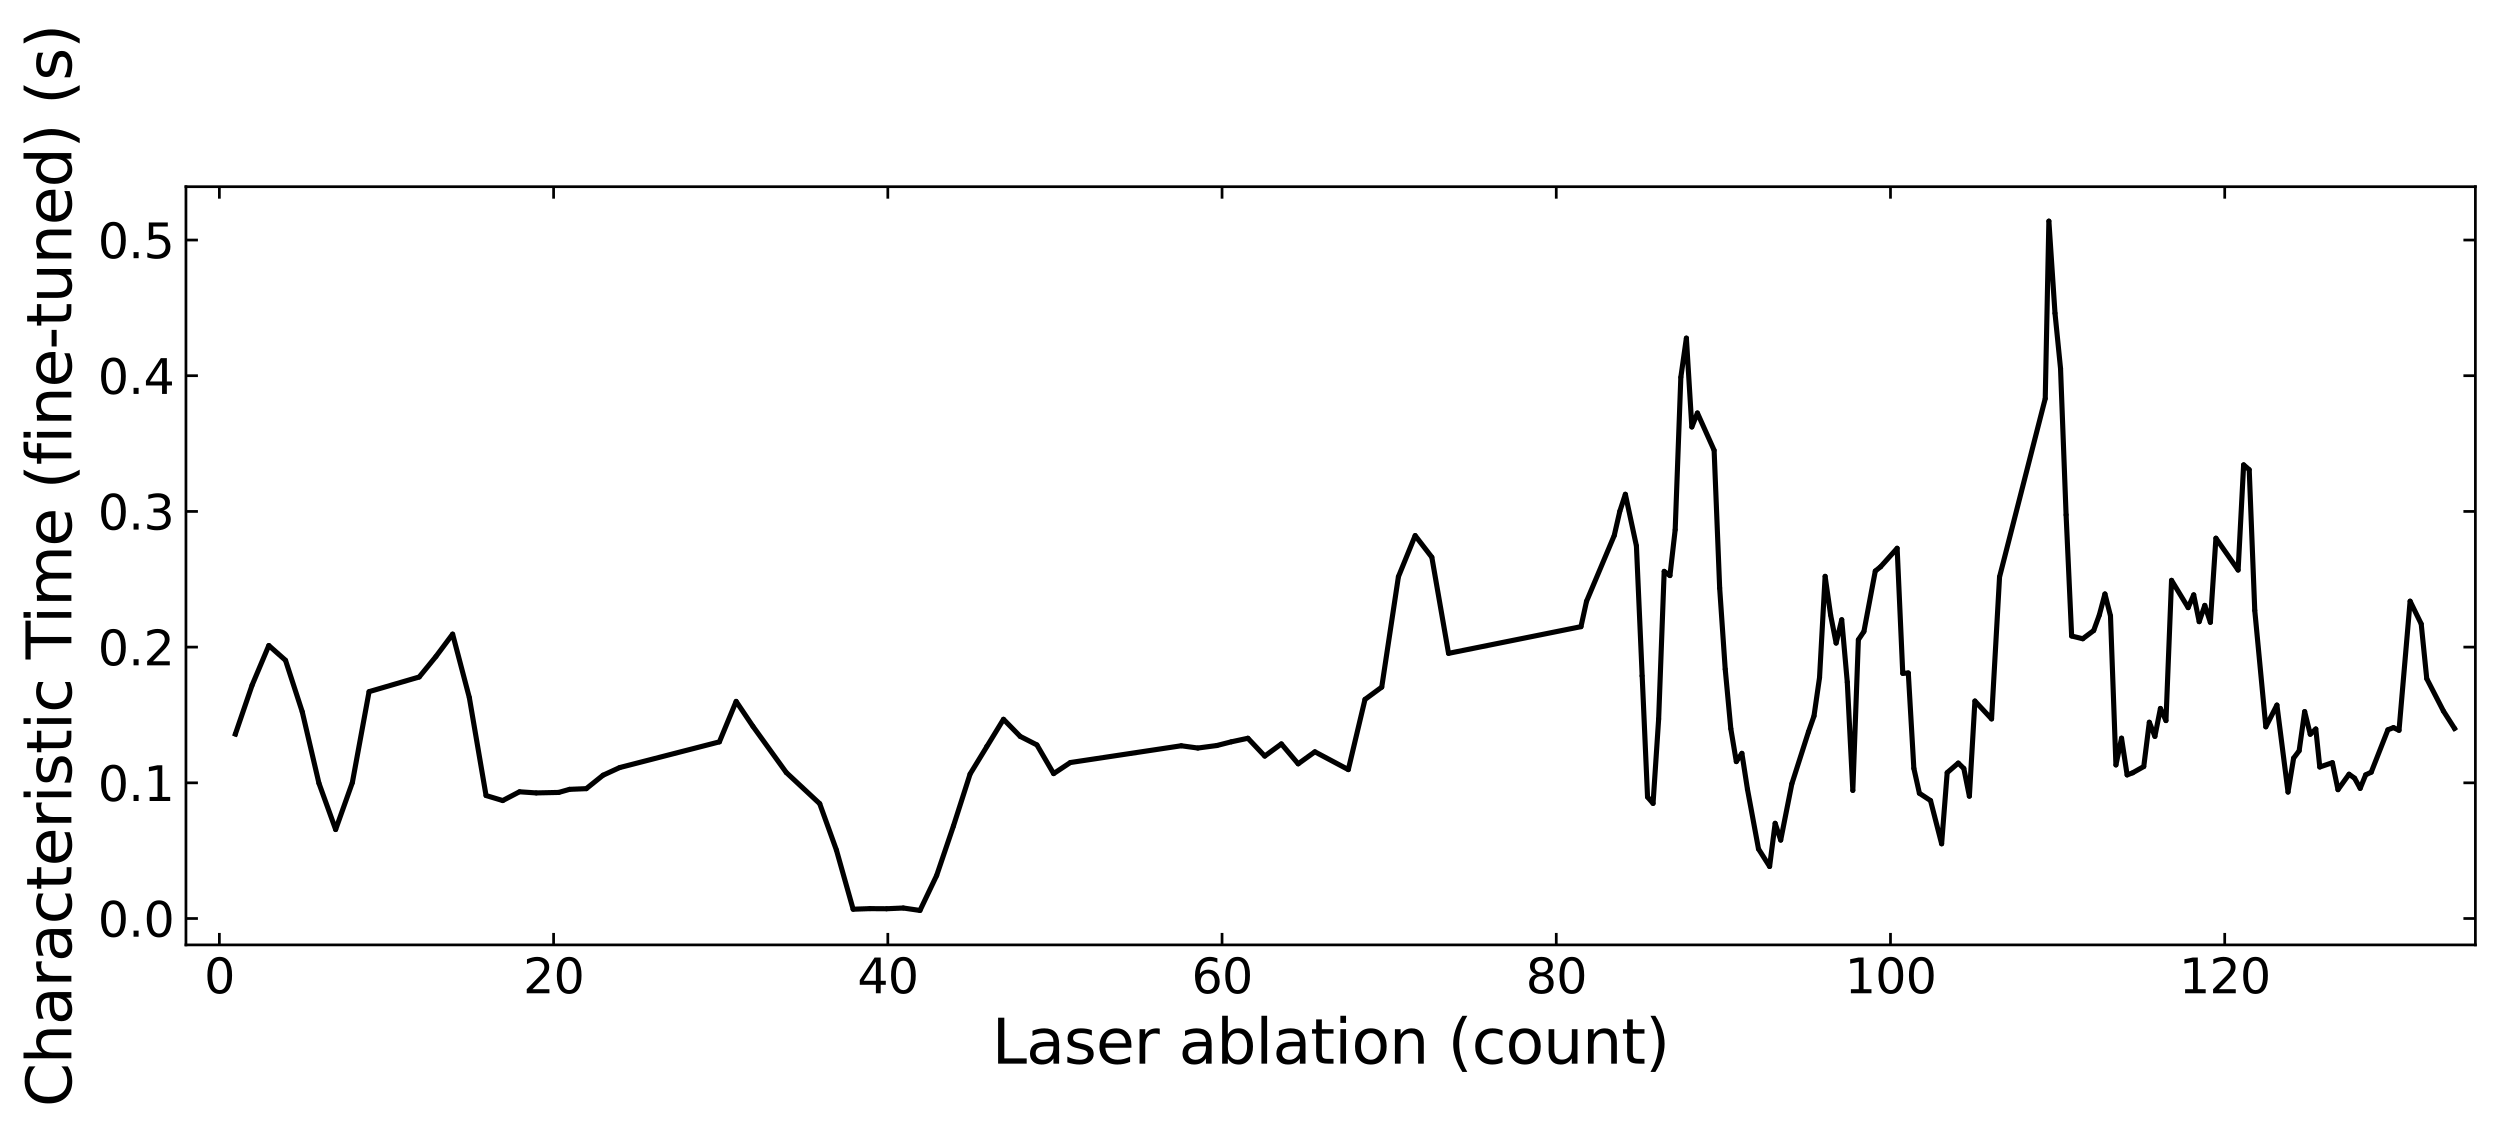 <?xml version="1.0" encoding="utf-8" standalone="no"?>
<!DOCTYPE svg PUBLIC "-//W3C//DTD SVG 1.1//EN"
  "http://www.w3.org/Graphics/SVG/1.1/DTD/svg11.dtd">
<svg xmlns:xlink="http://www.w3.org/1999/xlink" width="731.185pt" height="330.958pt" viewBox="0 0 731.185 330.958" xmlns="http://www.w3.org/2000/svg" version="1.1">
 <defs>
  <style type="text/css">*{stroke-linejoin: round; stroke-linecap: butt}</style>
 </defs>
 <g id="figure_1">
  <g id="patch_1">
   <path d="M 0 330.958 
L 731.185 330.958 
L 731.185 0 
L 0 0 
z
" style="fill: #ffffff"/>
  </g>
  <g id="axes_1">
   <g id="patch_2">
    <path d="M 54.385 276.359 
L 723.985 276.359 
L 723.985 54.599 
L 54.385 54.599 
z
" style="fill: #ffffff"/>
   </g>
   <g id="matplotlib.axis_1">
    <g id="xtick_1">
     <g id="line2d_1">
      <defs>
       <path id="mebc20c8268" d="M 0 0 
L 0 -3.5 
" style="stroke: #000000; stroke-width: 0.8"/>
      </defs>
      <g>
       <use xlink:href="#mebc20c8268" x="64.16" y="276.359" style="stroke: #000000; stroke-width: 0.8"/>
      </g>
     </g>
     <g id="line2d_2">
      <defs>
       <path id="mb6757d2154" d="M 0 0 
L 0 3.5 
" style="stroke: #000000; stroke-width: 0.8"/>
      </defs>
      <g>
       <use xlink:href="#mb6757d2154" x="64.16" y="54.599" style="stroke: #000000; stroke-width: 0.8"/>
      </g>
     </g>
     <g id="text_1">
      <!-- 0 -->
      <g transform="translate(59.706 290.497)scale(0.14 -0.14)">
       <defs>
        <path id="DejaVuSans-30" d="M 2034 4250 
Q 1547 4250 1301 3770 
Q 1056 3291 1056 2328 
Q 1056 1369 1301 889 
Q 1547 409 2034 409 
Q 2525 409 2770 889 
Q 3016 1369 3016 2328 
Q 3016 3291 2770 3770 
Q 2525 4250 2034 4250 
z
M 2034 4750 
Q 2819 4750 3233 4129 
Q 3647 3509 3647 2328 
Q 3647 1150 3233 529 
Q 2819 -91 2034 -91 
Q 1250 -91 836 529 
Q 422 1150 422 2328 
Q 422 3509 836 4129 
Q 1250 4750 2034 4750 
z
" transform="scale(0.016)"/>
       </defs>
       <use xlink:href="#DejaVuSans-30"/>
      </g>
     </g>
    </g>
    <g id="xtick_2">
     <g id="line2d_3">
      <g>
       <use xlink:href="#mebc20c8268" x="161.912" y="276.359" style="stroke: #000000; stroke-width: 0.8"/>
      </g>
     </g>
     <g id="line2d_4">
      <g>
       <use xlink:href="#mb6757d2154" x="161.912" y="54.599" style="stroke: #000000; stroke-width: 0.8"/>
      </g>
     </g>
     <g id="text_2">
      <!-- 20 -->
      <g transform="translate(153.005 290.497)scale(0.14 -0.14)">
       <defs>
        <path id="DejaVuSans-32" d="M 1228 531 
L 3431 531 
L 3431 0 
L 469 0 
L 469 531 
Q 828 903 1448 1529 
Q 2069 2156 2228 2338 
Q 2531 2678 2651 2914 
Q 2772 3150 2772 3378 
Q 2772 3750 2511 3984 
Q 2250 4219 1831 4219 
Q 1534 4219 1204 4116 
Q 875 4013 500 3803 
L 500 4441 
Q 881 4594 1212 4672 
Q 1544 4750 1819 4750 
Q 2544 4750 2975 4387 
Q 3406 4025 3406 3419 
Q 3406 3131 3298 2873 
Q 3191 2616 2906 2266 
Q 2828 2175 2409 1742 
Q 1991 1309 1228 531 
z
" transform="scale(0.016)"/>
       </defs>
       <use xlink:href="#DejaVuSans-32"/>
       <use xlink:href="#DejaVuSans-30" x="63.623"/>
      </g>
     </g>
    </g>
    <g id="xtick_3">
     <g id="line2d_5">
      <g>
       <use xlink:href="#mebc20c8268" x="259.664" y="276.359" style="stroke: #000000; stroke-width: 0.8"/>
      </g>
     </g>
     <g id="line2d_6">
      <g>
       <use xlink:href="#mb6757d2154" x="259.664" y="54.599" style="stroke: #000000; stroke-width: 0.8"/>
      </g>
     </g>
     <g id="text_3">
      <!-- 40 -->
      <g transform="translate(250.756 290.497)scale(0.14 -0.14)">
       <defs>
        <path id="DejaVuSans-34" d="M 2419 4116 
L 825 1625 
L 2419 1625 
L 2419 4116 
z
M 2253 4666 
L 3047 4666 
L 3047 1625 
L 3713 1625 
L 3713 1100 
L 3047 1100 
L 3047 0 
L 2419 0 
L 2419 1100 
L 313 1100 
L 313 1709 
L 2253 4666 
z
" transform="scale(0.016)"/>
       </defs>
       <use xlink:href="#DejaVuSans-34"/>
       <use xlink:href="#DejaVuSans-30" x="63.623"/>
      </g>
     </g>
    </g>
    <g id="xtick_4">
     <g id="line2d_7">
      <g>
       <use xlink:href="#mebc20c8268" x="357.416" y="276.359" style="stroke: #000000; stroke-width: 0.8"/>
      </g>
     </g>
     <g id="line2d_8">
      <g>
       <use xlink:href="#mb6757d2154" x="357.416" y="54.599" style="stroke: #000000; stroke-width: 0.8"/>
      </g>
     </g>
     <g id="text_4">
      <!-- 60 -->
      <g transform="translate(348.508 290.497)scale(0.14 -0.14)">
       <defs>
        <path id="DejaVuSans-36" d="M 2113 2584 
Q 1688 2584 1439 2293 
Q 1191 2003 1191 1497 
Q 1191 994 1439 701 
Q 1688 409 2113 409 
Q 2538 409 2786 701 
Q 3034 994 3034 1497 
Q 3034 2003 2786 2293 
Q 2538 2584 2113 2584 
z
M 3366 4563 
L 3366 3988 
Q 3128 4100 2886 4159 
Q 2644 4219 2406 4219 
Q 1781 4219 1451 3797 
Q 1122 3375 1075 2522 
Q 1259 2794 1537 2939 
Q 1816 3084 2150 3084 
Q 2853 3084 3261 2657 
Q 3669 2231 3669 1497 
Q 3669 778 3244 343 
Q 2819 -91 2113 -91 
Q 1303 -91 875 529 
Q 447 1150 447 2328 
Q 447 3434 972 4092 
Q 1497 4750 2381 4750 
Q 2619 4750 2861 4703 
Q 3103 4656 3366 4563 
z
" transform="scale(0.016)"/>
       </defs>
       <use xlink:href="#DejaVuSans-36"/>
       <use xlink:href="#DejaVuSans-30" x="63.623"/>
      </g>
     </g>
    </g>
    <g id="xtick_5">
     <g id="line2d_9">
      <g>
       <use xlink:href="#mebc20c8268" x="455.167" y="276.359" style="stroke: #000000; stroke-width: 0.8"/>
      </g>
     </g>
     <g id="line2d_10">
      <g>
       <use xlink:href="#mb6757d2154" x="455.167" y="54.599" style="stroke: #000000; stroke-width: 0.8"/>
      </g>
     </g>
     <g id="text_5">
      <!-- 80 -->
      <g transform="translate(446.26 290.497)scale(0.14 -0.14)">
       <defs>
        <path id="DejaVuSans-38" d="M 2034 2216 
Q 1584 2216 1326 1975 
Q 1069 1734 1069 1313 
Q 1069 891 1326 650 
Q 1584 409 2034 409 
Q 2484 409 2743 651 
Q 3003 894 3003 1313 
Q 3003 1734 2745 1975 
Q 2488 2216 2034 2216 
z
M 1403 2484 
Q 997 2584 770 2862 
Q 544 3141 544 3541 
Q 544 4100 942 4425 
Q 1341 4750 2034 4750 
Q 2731 4750 3128 4425 
Q 3525 4100 3525 3541 
Q 3525 3141 3298 2862 
Q 3072 2584 2669 2484 
Q 3125 2378 3379 2068 
Q 3634 1759 3634 1313 
Q 3634 634 3220 271 
Q 2806 -91 2034 -91 
Q 1263 -91 848 271 
Q 434 634 434 1313 
Q 434 1759 690 2068 
Q 947 2378 1403 2484 
z
M 1172 3481 
Q 1172 3119 1398 2916 
Q 1625 2713 2034 2713 
Q 2441 2713 2670 2916 
Q 2900 3119 2900 3481 
Q 2900 3844 2670 4047 
Q 2441 4250 2034 4250 
Q 1625 4250 1398 4047 
Q 1172 3844 1172 3481 
z
" transform="scale(0.016)"/>
       </defs>
       <use xlink:href="#DejaVuSans-38"/>
       <use xlink:href="#DejaVuSans-30" x="63.623"/>
      </g>
     </g>
    </g>
    <g id="xtick_6">
     <g id="line2d_11">
      <g>
       <use xlink:href="#mebc20c8268" x="552.919" y="276.359" style="stroke: #000000; stroke-width: 0.8"/>
      </g>
     </g>
     <g id="line2d_12">
      <g>
       <use xlink:href="#mb6757d2154" x="552.919" y="54.599" style="stroke: #000000; stroke-width: 0.8"/>
      </g>
     </g>
     <g id="text_6">
      <!-- 100 -->
      <g transform="translate(539.558 290.497)scale(0.14 -0.14)">
       <defs>
        <path id="DejaVuSans-31" d="M 794 531 
L 1825 531 
L 1825 4091 
L 703 3866 
L 703 4441 
L 1819 4666 
L 2450 4666 
L 2450 531 
L 3481 531 
L 3481 0 
L 794 0 
L 794 531 
z
" transform="scale(0.016)"/>
       </defs>
       <use xlink:href="#DejaVuSans-31"/>
       <use xlink:href="#DejaVuSans-30" x="63.623"/>
       <use xlink:href="#DejaVuSans-30" x="127.246"/>
      </g>
     </g>
    </g>
    <g id="xtick_7">
     <g id="line2d_13">
      <g>
       <use xlink:href="#mebc20c8268" x="650.671" y="276.359" style="stroke: #000000; stroke-width: 0.8"/>
      </g>
     </g>
     <g id="line2d_14">
      <g>
       <use xlink:href="#mb6757d2154" x="650.671" y="54.599" style="stroke: #000000; stroke-width: 0.8"/>
      </g>
     </g>
     <g id="text_7">
      <!-- 120 -->
      <g transform="translate(637.31 290.497)scale(0.14 -0.14)">
       <use xlink:href="#DejaVuSans-31"/>
       <use xlink:href="#DejaVuSans-32" x="63.623"/>
       <use xlink:href="#DejaVuSans-30" x="127.246"/>
      </g>
     </g>
    </g>
    <g id="text_8">
     <!-- Laser ablation (count) -->
     <g transform="translate(290.11 311.086)scale(0.18 -0.18)">
      <defs>
       <path id="DejaVuSans-4c" d="M 628 4666 
L 1259 4666 
L 1259 531 
L 3531 531 
L 3531 0 
L 628 0 
L 628 4666 
z
" transform="scale(0.016)"/>
       <path id="DejaVuSans-61" d="M 2194 1759 
Q 1497 1759 1228 1600 
Q 959 1441 959 1056 
Q 959 750 1161 570 
Q 1363 391 1709 391 
Q 2188 391 2477 730 
Q 2766 1069 2766 1631 
L 2766 1759 
L 2194 1759 
z
M 3341 1997 
L 3341 0 
L 2766 0 
L 2766 531 
Q 2569 213 2275 61 
Q 1981 -91 1556 -91 
Q 1019 -91 701 211 
Q 384 513 384 1019 
Q 384 1609 779 1909 
Q 1175 2209 1959 2209 
L 2766 2209 
L 2766 2266 
Q 2766 2663 2505 2880 
Q 2244 3097 1772 3097 
Q 1472 3097 1187 3025 
Q 903 2953 641 2809 
L 641 3341 
Q 956 3463 1253 3523 
Q 1550 3584 1831 3584 
Q 2591 3584 2966 3190 
Q 3341 2797 3341 1997 
z
" transform="scale(0.016)"/>
       <path id="DejaVuSans-73" d="M 2834 3397 
L 2834 2853 
Q 2591 2978 2328 3040 
Q 2066 3103 1784 3103 
Q 1356 3103 1142 2972 
Q 928 2841 928 2578 
Q 928 2378 1081 2264 
Q 1234 2150 1697 2047 
L 1894 2003 
Q 2506 1872 2764 1633 
Q 3022 1394 3022 966 
Q 3022 478 2636 193 
Q 2250 -91 1575 -91 
Q 1294 -91 989 -36 
Q 684 19 347 128 
L 347 722 
Q 666 556 975 473 
Q 1284 391 1588 391 
Q 1994 391 2212 530 
Q 2431 669 2431 922 
Q 2431 1156 2273 1281 
Q 2116 1406 1581 1522 
L 1381 1569 
Q 847 1681 609 1914 
Q 372 2147 372 2553 
Q 372 3047 722 3315 
Q 1072 3584 1716 3584 
Q 2034 3584 2315 3537 
Q 2597 3491 2834 3397 
z
" transform="scale(0.016)"/>
       <path id="DejaVuSans-65" d="M 3597 1894 
L 3597 1613 
L 953 1613 
Q 991 1019 1311 708 
Q 1631 397 2203 397 
Q 2534 397 2845 478 
Q 3156 559 3463 722 
L 3463 178 
Q 3153 47 2828 -22 
Q 2503 -91 2169 -91 
Q 1331 -91 842 396 
Q 353 884 353 1716 
Q 353 2575 817 3079 
Q 1281 3584 2069 3584 
Q 2775 3584 3186 3129 
Q 3597 2675 3597 1894 
z
M 3022 2063 
Q 3016 2534 2758 2815 
Q 2500 3097 2075 3097 
Q 1594 3097 1305 2825 
Q 1016 2553 972 2059 
L 3022 2063 
z
" transform="scale(0.016)"/>
       <path id="DejaVuSans-72" d="M 2631 2963 
Q 2534 3019 2420 3045 
Q 2306 3072 2169 3072 
Q 1681 3072 1420 2755 
Q 1159 2438 1159 1844 
L 1159 0 
L 581 0 
L 581 3500 
L 1159 3500 
L 1159 2956 
Q 1341 3275 1631 3429 
Q 1922 3584 2338 3584 
Q 2397 3584 2469 3576 
Q 2541 3569 2628 3553 
L 2631 2963 
z
" transform="scale(0.016)"/>
       <path id="DejaVuSans-20" transform="scale(0.016)"/>
       <path id="DejaVuSans-62" d="M 3116 1747 
Q 3116 2381 2855 2742 
Q 2594 3103 2138 3103 
Q 1681 3103 1420 2742 
Q 1159 2381 1159 1747 
Q 1159 1113 1420 752 
Q 1681 391 2138 391 
Q 2594 391 2855 752 
Q 3116 1113 3116 1747 
z
M 1159 2969 
Q 1341 3281 1617 3432 
Q 1894 3584 2278 3584 
Q 2916 3584 3314 3078 
Q 3713 2572 3713 1747 
Q 3713 922 3314 415 
Q 2916 -91 2278 -91 
Q 1894 -91 1617 61 
Q 1341 213 1159 525 
L 1159 0 
L 581 0 
L 581 4863 
L 1159 4863 
L 1159 2969 
z
" transform="scale(0.016)"/>
       <path id="DejaVuSans-6c" d="M 603 4863 
L 1178 4863 
L 1178 0 
L 603 0 
L 603 4863 
z
" transform="scale(0.016)"/>
       <path id="DejaVuSans-74" d="M 1172 4494 
L 1172 3500 
L 2356 3500 
L 2356 3053 
L 1172 3053 
L 1172 1153 
Q 1172 725 1289 603 
Q 1406 481 1766 481 
L 2356 481 
L 2356 0 
L 1766 0 
Q 1100 0 847 248 
Q 594 497 594 1153 
L 594 3053 
L 172 3053 
L 172 3500 
L 594 3500 
L 594 4494 
L 1172 4494 
z
" transform="scale(0.016)"/>
       <path id="DejaVuSans-69" d="M 603 3500 
L 1178 3500 
L 1178 0 
L 603 0 
L 603 3500 
z
M 603 4863 
L 1178 4863 
L 1178 4134 
L 603 4134 
L 603 4863 
z
" transform="scale(0.016)"/>
       <path id="DejaVuSans-6f" d="M 1959 3097 
Q 1497 3097 1228 2736 
Q 959 2375 959 1747 
Q 959 1119 1226 758 
Q 1494 397 1959 397 
Q 2419 397 2687 759 
Q 2956 1122 2956 1747 
Q 2956 2369 2687 2733 
Q 2419 3097 1959 3097 
z
M 1959 3584 
Q 2709 3584 3137 3096 
Q 3566 2609 3566 1747 
Q 3566 888 3137 398 
Q 2709 -91 1959 -91 
Q 1206 -91 779 398 
Q 353 888 353 1747 
Q 353 2609 779 3096 
Q 1206 3584 1959 3584 
z
" transform="scale(0.016)"/>
       <path id="DejaVuSans-6e" d="M 3513 2113 
L 3513 0 
L 2938 0 
L 2938 2094 
Q 2938 2591 2744 2837 
Q 2550 3084 2163 3084 
Q 1697 3084 1428 2787 
Q 1159 2491 1159 1978 
L 1159 0 
L 581 0 
L 581 3500 
L 1159 3500 
L 1159 2956 
Q 1366 3272 1645 3428 
Q 1925 3584 2291 3584 
Q 2894 3584 3203 3211 
Q 3513 2838 3513 2113 
z
" transform="scale(0.016)"/>
       <path id="DejaVuSans-28" d="M 1984 4856 
Q 1566 4138 1362 3434 
Q 1159 2731 1159 2009 
Q 1159 1288 1364 580 
Q 1569 -128 1984 -844 
L 1484 -844 
Q 1016 -109 783 600 
Q 550 1309 550 2009 
Q 550 2706 781 3412 
Q 1013 4119 1484 4856 
L 1984 4856 
z
" transform="scale(0.016)"/>
       <path id="DejaVuSans-63" d="M 3122 3366 
L 3122 2828 
Q 2878 2963 2633 3030 
Q 2388 3097 2138 3097 
Q 1578 3097 1268 2742 
Q 959 2388 959 1747 
Q 959 1106 1268 751 
Q 1578 397 2138 397 
Q 2388 397 2633 464 
Q 2878 531 3122 666 
L 3122 134 
Q 2881 22 2623 -34 
Q 2366 -91 2075 -91 
Q 1284 -91 818 406 
Q 353 903 353 1747 
Q 353 2603 823 3093 
Q 1294 3584 2113 3584 
Q 2378 3584 2631 3529 
Q 2884 3475 3122 3366 
z
" transform="scale(0.016)"/>
       <path id="DejaVuSans-75" d="M 544 1381 
L 544 3500 
L 1119 3500 
L 1119 1403 
Q 1119 906 1312 657 
Q 1506 409 1894 409 
Q 2359 409 2629 706 
Q 2900 1003 2900 1516 
L 2900 3500 
L 3475 3500 
L 3475 0 
L 2900 0 
L 2900 538 
Q 2691 219 2414 64 
Q 2138 -91 1772 -91 
Q 1169 -91 856 284 
Q 544 659 544 1381 
z
M 1991 3584 
L 1991 3584 
z
" transform="scale(0.016)"/>
       <path id="DejaVuSans-29" d="M 513 4856 
L 1013 4856 
Q 1481 4119 1714 3412 
Q 1947 2706 1947 2009 
Q 1947 1309 1714 600 
Q 1481 -109 1013 -844 
L 513 -844 
Q 928 -128 1133 580 
Q 1338 1288 1338 2009 
Q 1338 2731 1133 3434 
Q 928 4138 513 4856 
z
" transform="scale(0.016)"/>
      </defs>
      <use xlink:href="#DejaVuSans-4c"/>
      <use xlink:href="#DejaVuSans-61" x="55.713"/>
      <use xlink:href="#DejaVuSans-73" x="116.992"/>
      <use xlink:href="#DejaVuSans-65" x="169.092"/>
      <use xlink:href="#DejaVuSans-72" x="230.615"/>
      <use xlink:href="#DejaVuSans-20" x="271.729"/>
      <use xlink:href="#DejaVuSans-61" x="303.516"/>
      <use xlink:href="#DejaVuSans-62" x="364.795"/>
      <use xlink:href="#DejaVuSans-6c" x="428.271"/>
      <use xlink:href="#DejaVuSans-61" x="456.055"/>
      <use xlink:href="#DejaVuSans-74" x="517.334"/>
      <use xlink:href="#DejaVuSans-69" x="556.543"/>
      <use xlink:href="#DejaVuSans-6f" x="584.326"/>
      <use xlink:href="#DejaVuSans-6e" x="645.508"/>
      <use xlink:href="#DejaVuSans-20" x="708.887"/>
      <use xlink:href="#DejaVuSans-28" x="740.674"/>
      <use xlink:href="#DejaVuSans-63" x="779.688"/>
      <use xlink:href="#DejaVuSans-6f" x="834.668"/>
      <use xlink:href="#DejaVuSans-75" x="895.85"/>
      <use xlink:href="#DejaVuSans-6e" x="959.229"/>
      <use xlink:href="#DejaVuSans-74" x="1022.607"/>
      <use xlink:href="#DejaVuSans-29" x="1061.816"/>
     </g>
    </g>
   </g>
   <g id="matplotlib.axis_2">
    <g id="ytick_1">
     <g id="line2d_15">
      <defs>
       <path id="md3c1dc9c20" d="M 0 0 
L 3.5 0 
" style="stroke: #000000; stroke-width: 0.8"/>
      </defs>
      <g>
       <use xlink:href="#md3c1dc9c20" x="54.385" y="268.644" style="stroke: #000000; stroke-width: 0.8"/>
      </g>
     </g>
     <g id="line2d_16">
      <defs>
       <path id="m8f56d44782" d="M 0 0 
L -3.5 0 
" style="stroke: #000000; stroke-width: 0.8"/>
      </defs>
      <g>
       <use xlink:href="#m8f56d44782" x="723.985" y="268.644" style="stroke: #000000; stroke-width: 0.8"/>
      </g>
     </g>
     <g id="text_9">
      <!-- 0.0 -->
      <g transform="translate(28.621 273.963)scale(0.14 -0.14)">
       <defs>
        <path id="DejaVuSans-2e" d="M 684 794 
L 1344 794 
L 1344 0 
L 684 0 
L 684 794 
z
" transform="scale(0.016)"/>
       </defs>
       <use xlink:href="#DejaVuSans-30"/>
       <use xlink:href="#DejaVuSans-2e" x="63.623"/>
       <use xlink:href="#DejaVuSans-30" x="95.41"/>
      </g>
     </g>
    </g>
    <g id="ytick_2">
     <g id="line2d_17">
      <g>
       <use xlink:href="#md3c1dc9c20" x="54.385" y="228.955" style="stroke: #000000; stroke-width: 0.8"/>
      </g>
     </g>
     <g id="line2d_18">
      <g>
       <use xlink:href="#m8f56d44782" x="723.985" y="228.955" style="stroke: #000000; stroke-width: 0.8"/>
      </g>
     </g>
     <g id="text_10">
      <!-- 0.1 -->
      <g transform="translate(28.621 234.274)scale(0.14 -0.14)">
       <use xlink:href="#DejaVuSans-30"/>
       <use xlink:href="#DejaVuSans-2e" x="63.623"/>
       <use xlink:href="#DejaVuSans-31" x="95.41"/>
      </g>
     </g>
    </g>
    <g id="ytick_3">
     <g id="line2d_19">
      <g>
       <use xlink:href="#md3c1dc9c20" x="54.385" y="189.266" style="stroke: #000000; stroke-width: 0.8"/>
      </g>
     </g>
     <g id="line2d_20">
      <g>
       <use xlink:href="#m8f56d44782" x="723.985" y="189.266" style="stroke: #000000; stroke-width: 0.8"/>
      </g>
     </g>
     <g id="text_11">
      <!-- 0.2 -->
      <g transform="translate(28.621 194.585)scale(0.14 -0.14)">
       <use xlink:href="#DejaVuSans-30"/>
       <use xlink:href="#DejaVuSans-2e" x="63.623"/>
       <use xlink:href="#DejaVuSans-32" x="95.41"/>
      </g>
     </g>
    </g>
    <g id="ytick_4">
     <g id="line2d_21">
      <g>
       <use xlink:href="#md3c1dc9c20" x="54.385" y="149.577" style="stroke: #000000; stroke-width: 0.8"/>
      </g>
     </g>
     <g id="line2d_22">
      <g>
       <use xlink:href="#m8f56d44782" x="723.985" y="149.577" style="stroke: #000000; stroke-width: 0.8"/>
      </g>
     </g>
     <g id="text_12">
      <!-- 0.3 -->
      <g transform="translate(28.621 154.895)scale(0.14 -0.14)">
       <defs>
        <path id="DejaVuSans-33" d="M 2597 2516 
Q 3050 2419 3304 2112 
Q 3559 1806 3559 1356 
Q 3559 666 3084 287 
Q 2609 -91 1734 -91 
Q 1441 -91 1130 -33 
Q 819 25 488 141 
L 488 750 
Q 750 597 1062 519 
Q 1375 441 1716 441 
Q 2309 441 2620 675 
Q 2931 909 2931 1356 
Q 2931 1769 2642 2001 
Q 2353 2234 1838 2234 
L 1294 2234 
L 1294 2753 
L 1863 2753 
Q 2328 2753 2575 2939 
Q 2822 3125 2822 3475 
Q 2822 3834 2567 4026 
Q 2313 4219 1838 4219 
Q 1578 4219 1281 4162 
Q 984 4106 628 3988 
L 628 4550 
Q 988 4650 1302 4700 
Q 1616 4750 1894 4750 
Q 2613 4750 3031 4423 
Q 3450 4097 3450 3541 
Q 3450 3153 3228 2886 
Q 3006 2619 2597 2516 
z
" transform="scale(0.016)"/>
       </defs>
       <use xlink:href="#DejaVuSans-30"/>
       <use xlink:href="#DejaVuSans-2e" x="63.623"/>
       <use xlink:href="#DejaVuSans-33" x="95.41"/>
      </g>
     </g>
    </g>
    <g id="ytick_5">
     <g id="line2d_23">
      <g>
       <use xlink:href="#md3c1dc9c20" x="54.385" y="109.887" style="stroke: #000000; stroke-width: 0.8"/>
      </g>
     </g>
     <g id="line2d_24">
      <g>
       <use xlink:href="#m8f56d44782" x="723.985" y="109.887" style="stroke: #000000; stroke-width: 0.8"/>
      </g>
     </g>
     <g id="text_13">
      <!-- 0.4 -->
      <g transform="translate(28.621 115.206)scale(0.14 -0.14)">
       <use xlink:href="#DejaVuSans-30"/>
       <use xlink:href="#DejaVuSans-2e" x="63.623"/>
       <use xlink:href="#DejaVuSans-34" x="95.41"/>
      </g>
     </g>
    </g>
    <g id="ytick_6">
     <g id="line2d_25">
      <g>
       <use xlink:href="#md3c1dc9c20" x="54.385" y="70.198" style="stroke: #000000; stroke-width: 0.8"/>
      </g>
     </g>
     <g id="line2d_26">
      <g>
       <use xlink:href="#m8f56d44782" x="723.985" y="70.198" style="stroke: #000000; stroke-width: 0.8"/>
      </g>
     </g>
     <g id="text_14">
      <!-- 0.5 -->
      <g transform="translate(28.621 75.517)scale(0.14 -0.14)">
       <defs>
        <path id="DejaVuSans-35" d="M 691 4666 
L 3169 4666 
L 3169 4134 
L 1269 4134 
L 1269 2991 
Q 1406 3038 1543 3061 
Q 1681 3084 1819 3084 
Q 2600 3084 3056 2656 
Q 3513 2228 3513 1497 
Q 3513 744 3044 326 
Q 2575 -91 1722 -91 
Q 1428 -91 1123 -41 
Q 819 9 494 109 
L 494 744 
Q 775 591 1075 516 
Q 1375 441 1709 441 
Q 2250 441 2565 725 
Q 2881 1009 2881 1497 
Q 2881 1984 2565 2268 
Q 2250 2553 1709 2553 
Q 1456 2553 1204 2497 
Q 953 2441 691 2322 
L 691 4666 
z
" transform="scale(0.016)"/>
       </defs>
       <use xlink:href="#DejaVuSans-30"/>
       <use xlink:href="#DejaVuSans-2e" x="63.623"/>
       <use xlink:href="#DejaVuSans-35" x="95.41"/>
      </g>
     </g>
    </g>
    <g id="text_15">
     <!-- Characteristic Time (fine-tuned) (s) -->
     <g transform="translate(20.877 323.758)rotate(-90)scale(0.18 -0.18)">
      <defs>
       <path id="DejaVuSans-43" d="M 4122 4306 
L 4122 3641 
Q 3803 3938 3442 4084 
Q 3081 4231 2675 4231 
Q 1875 4231 1450 3742 
Q 1025 3253 1025 2328 
Q 1025 1406 1450 917 
Q 1875 428 2675 428 
Q 3081 428 3442 575 
Q 3803 722 4122 1019 
L 4122 359 
Q 3791 134 3420 21 
Q 3050 -91 2638 -91 
Q 1578 -91 968 557 
Q 359 1206 359 2328 
Q 359 3453 968 4101 
Q 1578 4750 2638 4750 
Q 3056 4750 3426 4639 
Q 3797 4528 4122 4306 
z
" transform="scale(0.016)"/>
       <path id="DejaVuSans-68" d="M 3513 2113 
L 3513 0 
L 2938 0 
L 2938 2094 
Q 2938 2591 2744 2837 
Q 2550 3084 2163 3084 
Q 1697 3084 1428 2787 
Q 1159 2491 1159 1978 
L 1159 0 
L 581 0 
L 581 4863 
L 1159 4863 
L 1159 2956 
Q 1366 3272 1645 3428 
Q 1925 3584 2291 3584 
Q 2894 3584 3203 3211 
Q 3513 2838 3513 2113 
z
" transform="scale(0.016)"/>
       <path id="DejaVuSans-54" d="M -19 4666 
L 3928 4666 
L 3928 4134 
L 2272 4134 
L 2272 0 
L 1638 0 
L 1638 4134 
L -19 4134 
L -19 4666 
z
" transform="scale(0.016)"/>
       <path id="DejaVuSans-6d" d="M 3328 2828 
Q 3544 3216 3844 3400 
Q 4144 3584 4550 3584 
Q 5097 3584 5394 3201 
Q 5691 2819 5691 2113 
L 5691 0 
L 5113 0 
L 5113 2094 
Q 5113 2597 4934 2840 
Q 4756 3084 4391 3084 
Q 3944 3084 3684 2787 
Q 3425 2491 3425 1978 
L 3425 0 
L 2847 0 
L 2847 2094 
Q 2847 2600 2669 2842 
Q 2491 3084 2119 3084 
Q 1678 3084 1418 2786 
Q 1159 2488 1159 1978 
L 1159 0 
L 581 0 
L 581 3500 
L 1159 3500 
L 1159 2956 
Q 1356 3278 1631 3431 
Q 1906 3584 2284 3584 
Q 2666 3584 2933 3390 
Q 3200 3197 3328 2828 
z
" transform="scale(0.016)"/>
       <path id="DejaVuSans-66" d="M 2375 4863 
L 2375 4384 
L 1825 4384 
Q 1516 4384 1395 4259 
Q 1275 4134 1275 3809 
L 1275 3500 
L 2222 3500 
L 2222 3053 
L 1275 3053 
L 1275 0 
L 697 0 
L 697 3053 
L 147 3053 
L 147 3500 
L 697 3500 
L 697 3744 
Q 697 4328 969 4595 
Q 1241 4863 1831 4863 
L 2375 4863 
z
" transform="scale(0.016)"/>
       <path id="DejaVuSans-2d" d="M 313 2009 
L 1997 2009 
L 1997 1497 
L 313 1497 
L 313 2009 
z
" transform="scale(0.016)"/>
       <path id="DejaVuSans-64" d="M 2906 2969 
L 2906 4863 
L 3481 4863 
L 3481 0 
L 2906 0 
L 2906 525 
Q 2725 213 2448 61 
Q 2172 -91 1784 -91 
Q 1150 -91 751 415 
Q 353 922 353 1747 
Q 353 2572 751 3078 
Q 1150 3584 1784 3584 
Q 2172 3584 2448 3432 
Q 2725 3281 2906 2969 
z
M 947 1747 
Q 947 1113 1208 752 
Q 1469 391 1925 391 
Q 2381 391 2643 752 
Q 2906 1113 2906 1747 
Q 2906 2381 2643 2742 
Q 2381 3103 1925 3103 
Q 1469 3103 1208 2742 
Q 947 2381 947 1747 
z
" transform="scale(0.016)"/>
      </defs>
      <use xlink:href="#DejaVuSans-43"/>
      <use xlink:href="#DejaVuSans-68" x="69.824"/>
      <use xlink:href="#DejaVuSans-61" x="133.203"/>
      <use xlink:href="#DejaVuSans-72" x="194.482"/>
      <use xlink:href="#DejaVuSans-61" x="235.596"/>
      <use xlink:href="#DejaVuSans-63" x="296.875"/>
      <use xlink:href="#DejaVuSans-74" x="351.855"/>
      <use xlink:href="#DejaVuSans-65" x="391.064"/>
      <use xlink:href="#DejaVuSans-72" x="452.588"/>
      <use xlink:href="#DejaVuSans-69" x="493.701"/>
      <use xlink:href="#DejaVuSans-73" x="521.484"/>
      <use xlink:href="#DejaVuSans-74" x="573.584"/>
      <use xlink:href="#DejaVuSans-69" x="612.793"/>
      <use xlink:href="#DejaVuSans-63" x="640.576"/>
      <use xlink:href="#DejaVuSans-20" x="695.557"/>
      <use xlink:href="#DejaVuSans-54" x="727.344"/>
      <use xlink:href="#DejaVuSans-69" x="785.303"/>
      <use xlink:href="#DejaVuSans-6d" x="813.086"/>
      <use xlink:href="#DejaVuSans-65" x="910.498"/>
      <use xlink:href="#DejaVuSans-20" x="972.021"/>
      <use xlink:href="#DejaVuSans-28" x="1003.809"/>
      <use xlink:href="#DejaVuSans-66" x="1042.822"/>
      <use xlink:href="#DejaVuSans-69" x="1078.027"/>
      <use xlink:href="#DejaVuSans-6e" x="1105.811"/>
      <use xlink:href="#DejaVuSans-65" x="1169.189"/>
      <use xlink:href="#DejaVuSans-2d" x="1230.713"/>
      <use xlink:href="#DejaVuSans-74" x="1266.797"/>
      <use xlink:href="#DejaVuSans-75" x="1306.006"/>
      <use xlink:href="#DejaVuSans-6e" x="1369.385"/>
      <use xlink:href="#DejaVuSans-65" x="1432.764"/>
      <use xlink:href="#DejaVuSans-64" x="1494.287"/>
      <use xlink:href="#DejaVuSans-29" x="1557.764"/>
      <use xlink:href="#DejaVuSans-20" x="1596.777"/>
      <use xlink:href="#DejaVuSans-28" x="1628.564"/>
      <use xlink:href="#DejaVuSans-73" x="1667.578"/>
      <use xlink:href="#DejaVuSans-29" x="1719.678"/>
     </g>
    </g>
   </g>
   <g id="line2d_27">
    <path d="M 68.842 214.676 
L 73.73 200.4 
L 78.618 188.798 
L 83.505 193.115 
L 88.393 208.158 
L 93.28 229.069 
L 98.168 242.611 
L 103.056 228.876 
L 107.943 202.292 
L 122.606 198.001 
L 127.503 192.004 
L 132.381 185.466 
L 137.269 204.03 
L 142.156 232.67 
L 147.034 234.142 
L 151.932 231.575 
L 156.809 231.908 
L 163.398 231.765 
L 166.585 230.863 
L 171.472 230.662 
L 176.37 226.736 
L 181.247 224.491 
L 210.407 216.975 
L 215.304 205.138 
L 220.182 212.395 
L 229.967 225.943 
L 239.742 235.047 
L 244.63 248.615 
L 249.517 265.922 
L 254.405 265.75 
L 259.292 265.785 
L 264.19 265.57 
L 269.068 266.279 
L 273.945 256.054 
L 278.853 241.594 
L 283.73 226.373 
L 293.496 210.375 
L 298.383 215.373 
L 303.271 217.868 
L 308.159 226.258 
L 313.027 223.026 
L 345.48 218.117 
L 350.338 218.779 
L 355.891 218.045 
L 360.133 216.961 
L 364.982 215.92 
L 369.908 221.132 
L 374.767 217.576 
L 379.684 223.401 
L 384.561 219.881 
L 394.346 225.088 
L 399.224 204.563 
L 404.121 200.962 
L 408.999 168.682 
L 413.897 156.645 
L 418.774 162.973 
L 423.662 191.086 
L 462.391 183.283 
L 464.014 175.881 
L 472.127 156.614 
L 473.75 149.548 
L 475.373 144.56 
L 478.608 159.664 
L 481.864 233.11 
L 483.476 234.974 
L 485.109 210.314 
L 486.732 167.109 
L 488.413 168.339 
L 489.948 154.935 
L 491.6 110.338 
L 493.222 98.892 
L 494.816 124.875 
L 496.448 120.789 
L 501.336 131.693 
L 502.958 172.002 
L 504.581 195.702 
L 506.213 213.111 
L 507.826 222.745 
L 509.459 220.332 
L 511.082 230.805 
L 514.317 248.292 
L 517.562 253.416 
L 519.185 240.796 
L 520.808 245.709 
L 524.063 229.267 
L 528.931 214.048 
L 530.544 209.431 
L 532.167 198.169 
L 533.799 168.566 
L 535.412 179.903 
L 537.015 188.08 
L 538.657 181.253 
L 540.28 199.481 
L 541.903 231.165 
L 543.525 187.107 
L 545.148 184.69 
L 548.472 167.019 
L 550.016 165.77 
L 554.865 160.353 
L 556.507 196.937 
L 558.129 196.827 
L 559.752 224.728 
L 561.375 232.007 
L 564.63 234.148 
L 567.875 246.791 
L 569.498 225.98 
L 572.743 223.182 
L 574.366 224.757 
L 575.989 232.861 
L 577.611 205.031 
L 582.479 210.268 
L 584.816 168.731 
L 598.178 116.575 
L 599.244 64.679 
L 601.033 91.612 
L 602.655 107.813 
L 604.278 150.588 
L 605.901 186.013 
L 609.146 186.82 
L 612.352 184.413 
L 613.995 179.879 
L 615.637 173.717 
L 617.26 180.115 
L 618.853 223.72 
L 620.495 215.896 
L 622.128 226.643 
L 623.75 226.02 
L 626.996 224.19 
L 628.618 211.235 
L 630.251 215.372 
L 631.864 207.205 
L 633.486 210.749 
L 635.119 169.737 
L 639.977 177.715 
L 641.6 173.973 
L 643.203 181.821 
L 644.845 177.061 
L 646.468 182.009 
L 648.1 157.41 
L 654.591 166.723 
L 656.204 135.956 
L 657.836 137.377 
L 659.459 178.536 
L 662.695 212.575 
L 665.94 206.215 
L 669.185 231.659 
L 670.818 221.744 
L 672.44 219.59 
L 674.053 208.122 
L 675.686 214.754 
L 677.309 213.207 
L 678.472 224.329 
L 682.167 223.062 
L 683.799 230.957 
L 687.035 226.439 
L 688.657 227.602 
L 690.29 230.576 
L 691.903 226.617 
L 693.526 225.846 
L 698.394 213.451 
L 700.026 212.809 
L 701.649 213.602 
L 704.894 175.831 
L 708.139 182.476 
L 709.762 198.486 
L 714.64 207.961 
L 717.876 213.036 
L 717.876 213.036 
" clip-path="url(#pe1fcf235d0)" style="fill: none; stroke: #000000; stroke-width: 1.5; stroke-linecap: square"/>
    <defs>
     <path id="m93c0ef518a" d="M 0 0.25 
C 0.066 0.25 0.13 0.224 0.177 0.177 
C 0.224 0.13 0.25 0.066 0.25 0 
C 0.25 -0.066 0.224 -0.13 0.177 -0.177 
C 0.13 -0.224 0.066 -0.25 0 -0.25 
C -0.066 -0.25 -0.13 -0.224 -0.177 -0.177 
C -0.224 -0.13 -0.25 -0.066 -0.25 0 
C -0.25 0.066 -0.224 0.13 -0.177 0.177 
C -0.13 0.224 -0.066 0.25 0 0.25 
z
" style="stroke: #000000"/>
    </defs>
    <g clip-path="url(#pe1fcf235d0)">
     <use xlink:href="#m93c0ef518a" x="68.842" y="214.676" style="stroke: #000000"/>
     <use xlink:href="#m93c0ef518a" x="73.73" y="200.4" style="stroke: #000000"/>
     <use xlink:href="#m93c0ef518a" x="78.618" y="188.798" style="stroke: #000000"/>
     <use xlink:href="#m93c0ef518a" x="83.505" y="193.115" style="stroke: #000000"/>
     <use xlink:href="#m93c0ef518a" x="88.393" y="208.158" style="stroke: #000000"/>
     <use xlink:href="#m93c0ef518a" x="93.28" y="229.069" style="stroke: #000000"/>
     <use xlink:href="#m93c0ef518a" x="98.168" y="242.611" style="stroke: #000000"/>
     <use xlink:href="#m93c0ef518a" x="103.056" y="228.876" style="stroke: #000000"/>
     <use xlink:href="#m93c0ef518a" x="107.943" y="202.292" style="stroke: #000000"/>
     <use xlink:href="#m93c0ef518a" x="122.606" y="198.001" style="stroke: #000000"/>
     <use xlink:href="#m93c0ef518a" x="127.503" y="192.004" style="stroke: #000000"/>
     <use xlink:href="#m93c0ef518a" x="132.381" y="185.466" style="stroke: #000000"/>
     <use xlink:href="#m93c0ef518a" x="137.269" y="204.03" style="stroke: #000000"/>
     <use xlink:href="#m93c0ef518a" x="142.156" y="232.67" style="stroke: #000000"/>
     <use xlink:href="#m93c0ef518a" x="147.034" y="234.142" style="stroke: #000000"/>
     <use xlink:href="#m93c0ef518a" x="151.932" y="231.575" style="stroke: #000000"/>
     <use xlink:href="#m93c0ef518a" x="156.809" y="231.908" style="stroke: #000000"/>
     <use xlink:href="#m93c0ef518a" x="163.398" y="231.765" style="stroke: #000000"/>
     <use xlink:href="#m93c0ef518a" x="166.585" y="230.863" style="stroke: #000000"/>
     <use xlink:href="#m93c0ef518a" x="171.472" y="230.662" style="stroke: #000000"/>
     <use xlink:href="#m93c0ef518a" x="176.37" y="226.736" style="stroke: #000000"/>
     <use xlink:href="#m93c0ef518a" x="181.247" y="224.491" style="stroke: #000000"/>
     <use xlink:href="#m93c0ef518a" x="210.407" y="216.975" style="stroke: #000000"/>
     <use xlink:href="#m93c0ef518a" x="215.304" y="205.138" style="stroke: #000000"/>
     <use xlink:href="#m93c0ef518a" x="220.182" y="212.395" style="stroke: #000000"/>
     <use xlink:href="#m93c0ef518a" x="229.967" y="225.943" style="stroke: #000000"/>
     <use xlink:href="#m93c0ef518a" x="239.742" y="235.047" style="stroke: #000000"/>
     <use xlink:href="#m93c0ef518a" x="244.63" y="248.615" style="stroke: #000000"/>
     <use xlink:href="#m93c0ef518a" x="249.517" y="265.922" style="stroke: #000000"/>
     <use xlink:href="#m93c0ef518a" x="254.405" y="265.75" style="stroke: #000000"/>
     <use xlink:href="#m93c0ef518a" x="259.292" y="265.785" style="stroke: #000000"/>
     <use xlink:href="#m93c0ef518a" x="264.19" y="265.57" style="stroke: #000000"/>
     <use xlink:href="#m93c0ef518a" x="269.068" y="266.279" style="stroke: #000000"/>
     <use xlink:href="#m93c0ef518a" x="273.945" y="256.054" style="stroke: #000000"/>
     <use xlink:href="#m93c0ef518a" x="278.853" y="241.594" style="stroke: #000000"/>
     <use xlink:href="#m93c0ef518a" x="283.73" y="226.373" style="stroke: #000000"/>
     <use xlink:href="#m93c0ef518a" x="288.608" y="218.281" style="stroke: #000000"/>
     <use xlink:href="#m93c0ef518a" x="293.496" y="210.375" style="stroke: #000000"/>
     <use xlink:href="#m93c0ef518a" x="298.383" y="215.373" style="stroke: #000000"/>
     <use xlink:href="#m93c0ef518a" x="303.271" y="217.868" style="stroke: #000000"/>
     <use xlink:href="#m93c0ef518a" x="308.159" y="226.258" style="stroke: #000000"/>
     <use xlink:href="#m93c0ef518a" x="313.027" y="223.026" style="stroke: #000000"/>
     <use xlink:href="#m93c0ef518a" x="345.48" y="218.117" style="stroke: #000000"/>
     <use xlink:href="#m93c0ef518a" x="350.338" y="218.779" style="stroke: #000000"/>
     <use xlink:href="#m93c0ef518a" x="355.891" y="218.045" style="stroke: #000000"/>
     <use xlink:href="#m93c0ef518a" x="360.133" y="216.961" style="stroke: #000000"/>
     <use xlink:href="#m93c0ef518a" x="364.982" y="215.92" style="stroke: #000000"/>
     <use xlink:href="#m93c0ef518a" x="369.908" y="221.132" style="stroke: #000000"/>
     <use xlink:href="#m93c0ef518a" x="374.767" y="217.576" style="stroke: #000000"/>
     <use xlink:href="#m93c0ef518a" x="379.684" y="223.401" style="stroke: #000000"/>
     <use xlink:href="#m93c0ef518a" x="384.561" y="219.881" style="stroke: #000000"/>
     <use xlink:href="#m93c0ef518a" x="394.346" y="225.088" style="stroke: #000000"/>
     <use xlink:href="#m93c0ef518a" x="399.224" y="204.563" style="stroke: #000000"/>
     <use xlink:href="#m93c0ef518a" x="404.121" y="200.962" style="stroke: #000000"/>
     <use xlink:href="#m93c0ef518a" x="408.999" y="168.682" style="stroke: #000000"/>
     <use xlink:href="#m93c0ef518a" x="413.897" y="156.645" style="stroke: #000000"/>
     <use xlink:href="#m93c0ef518a" x="418.774" y="162.973" style="stroke: #000000"/>
     <use xlink:href="#m93c0ef518a" x="423.662" y="191.086" style="stroke: #000000"/>
     <use xlink:href="#m93c0ef518a" x="462.391" y="183.283" style="stroke: #000000"/>
     <use xlink:href="#m93c0ef518a" x="464.014" y="175.881" style="stroke: #000000"/>
     <use xlink:href="#m93c0ef518a" x="472.127" y="156.614" style="stroke: #000000"/>
     <use xlink:href="#m93c0ef518a" x="473.75" y="149.548" style="stroke: #000000"/>
     <use xlink:href="#m93c0ef518a" x="475.373" y="144.56" style="stroke: #000000"/>
     <use xlink:href="#m93c0ef518a" x="478.608" y="159.664" style="stroke: #000000"/>
     <use xlink:href="#m93c0ef518a" x="480.241" y="197.66" style="stroke: #000000"/>
     <use xlink:href="#m93c0ef518a" x="481.864" y="233.11" style="stroke: #000000"/>
     <use xlink:href="#m93c0ef518a" x="483.476" y="234.974" style="stroke: #000000"/>
     <use xlink:href="#m93c0ef518a" x="485.109" y="210.314" style="stroke: #000000"/>
     <use xlink:href="#m93c0ef518a" x="486.732" y="167.109" style="stroke: #000000"/>
     <use xlink:href="#m93c0ef518a" x="488.413" y="168.339" style="stroke: #000000"/>
     <use xlink:href="#m93c0ef518a" x="489.948" y="154.935" style="stroke: #000000"/>
     <use xlink:href="#m93c0ef518a" x="491.6" y="110.338" style="stroke: #000000"/>
     <use xlink:href="#m93c0ef518a" x="493.222" y="98.892" style="stroke: #000000"/>
     <use xlink:href="#m93c0ef518a" x="494.816" y="124.875" style="stroke: #000000"/>
     <use xlink:href="#m93c0ef518a" x="496.448" y="120.789" style="stroke: #000000"/>
     <use xlink:href="#m93c0ef518a" x="501.336" y="131.693" style="stroke: #000000"/>
     <use xlink:href="#m93c0ef518a" x="502.958" y="172.002" style="stroke: #000000"/>
     <use xlink:href="#m93c0ef518a" x="504.581" y="195.702" style="stroke: #000000"/>
     <use xlink:href="#m93c0ef518a" x="506.213" y="213.111" style="stroke: #000000"/>
     <use xlink:href="#m93c0ef518a" x="507.826" y="222.745" style="stroke: #000000"/>
     <use xlink:href="#m93c0ef518a" x="509.459" y="220.332" style="stroke: #000000"/>
     <use xlink:href="#m93c0ef518a" x="511.082" y="230.805" style="stroke: #000000"/>
     <use xlink:href="#m93c0ef518a" x="514.317" y="248.292" style="stroke: #000000"/>
     <use xlink:href="#m93c0ef518a" x="517.562" y="253.416" style="stroke: #000000"/>
     <use xlink:href="#m93c0ef518a" x="519.185" y="240.796" style="stroke: #000000"/>
     <use xlink:href="#m93c0ef518a" x="520.808" y="245.709" style="stroke: #000000"/>
     <use xlink:href="#m93c0ef518a" x="524.063" y="229.267" style="stroke: #000000"/>
     <use xlink:href="#m93c0ef518a" x="528.931" y="214.048" style="stroke: #000000"/>
     <use xlink:href="#m93c0ef518a" x="530.544" y="209.431" style="stroke: #000000"/>
     <use xlink:href="#m93c0ef518a" x="532.167" y="198.169" style="stroke: #000000"/>
     <use xlink:href="#m93c0ef518a" x="533.799" y="168.566" style="stroke: #000000"/>
     <use xlink:href="#m93c0ef518a" x="535.412" y="179.903" style="stroke: #000000"/>
     <use xlink:href="#m93c0ef518a" x="537.015" y="188.08" style="stroke: #000000"/>
     <use xlink:href="#m93c0ef518a" x="538.657" y="181.253" style="stroke: #000000"/>
     <use xlink:href="#m93c0ef518a" x="540.28" y="199.481" style="stroke: #000000"/>
     <use xlink:href="#m93c0ef518a" x="541.903" y="231.165" style="stroke: #000000"/>
     <use xlink:href="#m93c0ef518a" x="543.525" y="187.107" style="stroke: #000000"/>
     <use xlink:href="#m93c0ef518a" x="545.148" y="184.69" style="stroke: #000000"/>
     <use xlink:href="#m93c0ef518a" x="548.472" y="167.019" style="stroke: #000000"/>
     <use xlink:href="#m93c0ef518a" x="550.016" y="165.77" style="stroke: #000000"/>
     <use xlink:href="#m93c0ef518a" x="554.865" y="160.353" style="stroke: #000000"/>
     <use xlink:href="#m93c0ef518a" x="556.507" y="196.937" style="stroke: #000000"/>
     <use xlink:href="#m93c0ef518a" x="558.129" y="196.827" style="stroke: #000000"/>
     <use xlink:href="#m93c0ef518a" x="559.752" y="224.728" style="stroke: #000000"/>
     <use xlink:href="#m93c0ef518a" x="561.375" y="232.007" style="stroke: #000000"/>
     <use xlink:href="#m93c0ef518a" x="564.63" y="234.148" style="stroke: #000000"/>
     <use xlink:href="#m93c0ef518a" x="567.875" y="246.791" style="stroke: #000000"/>
     <use xlink:href="#m93c0ef518a" x="569.498" y="225.98" style="stroke: #000000"/>
     <use xlink:href="#m93c0ef518a" x="572.743" y="223.182" style="stroke: #000000"/>
     <use xlink:href="#m93c0ef518a" x="574.366" y="224.757" style="stroke: #000000"/>
     <use xlink:href="#m93c0ef518a" x="575.989" y="232.861" style="stroke: #000000"/>
     <use xlink:href="#m93c0ef518a" x="577.611" y="205.031" style="stroke: #000000"/>
     <use xlink:href="#m93c0ef518a" x="582.479" y="210.268" style="stroke: #000000"/>
     <use xlink:href="#m93c0ef518a" x="584.816" y="168.731" style="stroke: #000000"/>
     <use xlink:href="#m93c0ef518a" x="598.178" y="116.575" style="stroke: #000000"/>
     <use xlink:href="#m93c0ef518a" x="599.244" y="64.679" style="stroke: #000000"/>
     <use xlink:href="#m93c0ef518a" x="601.033" y="91.612" style="stroke: #000000"/>
     <use xlink:href="#m93c0ef518a" x="602.655" y="107.813" style="stroke: #000000"/>
     <use xlink:href="#m93c0ef518a" x="604.278" y="150.588" style="stroke: #000000"/>
     <use xlink:href="#m93c0ef518a" x="605.901" y="186.013" style="stroke: #000000"/>
     <use xlink:href="#m93c0ef518a" x="609.146" y="186.82" style="stroke: #000000"/>
     <use xlink:href="#m93c0ef518a" x="612.352" y="184.413" style="stroke: #000000"/>
     <use xlink:href="#m93c0ef518a" x="613.995" y="179.879" style="stroke: #000000"/>
     <use xlink:href="#m93c0ef518a" x="615.637" y="173.717" style="stroke: #000000"/>
     <use xlink:href="#m93c0ef518a" x="617.26" y="180.115" style="stroke: #000000"/>
     <use xlink:href="#m93c0ef518a" x="618.853" y="223.72" style="stroke: #000000"/>
     <use xlink:href="#m93c0ef518a" x="620.495" y="215.896" style="stroke: #000000"/>
     <use xlink:href="#m93c0ef518a" x="622.128" y="226.643" style="stroke: #000000"/>
     <use xlink:href="#m93c0ef518a" x="623.75" y="226.02" style="stroke: #000000"/>
     <use xlink:href="#m93c0ef518a" x="626.996" y="224.19" style="stroke: #000000"/>
     <use xlink:href="#m93c0ef518a" x="628.618" y="211.235" style="stroke: #000000"/>
     <use xlink:href="#m93c0ef518a" x="630.251" y="215.372" style="stroke: #000000"/>
     <use xlink:href="#m93c0ef518a" x="631.864" y="207.205" style="stroke: #000000"/>
     <use xlink:href="#m93c0ef518a" x="633.486" y="210.749" style="stroke: #000000"/>
     <use xlink:href="#m93c0ef518a" x="635.119" y="169.737" style="stroke: #000000"/>
     <use xlink:href="#m93c0ef518a" x="639.977" y="177.715" style="stroke: #000000"/>
     <use xlink:href="#m93c0ef518a" x="641.6" y="173.973" style="stroke: #000000"/>
     <use xlink:href="#m93c0ef518a" x="643.203" y="181.821" style="stroke: #000000"/>
     <use xlink:href="#m93c0ef518a" x="644.845" y="177.061" style="stroke: #000000"/>
     <use xlink:href="#m93c0ef518a" x="646.468" y="182.009" style="stroke: #000000"/>
     <use xlink:href="#m93c0ef518a" x="648.1" y="157.41" style="stroke: #000000"/>
     <use xlink:href="#m93c0ef518a" x="654.591" y="166.723" style="stroke: #000000"/>
     <use xlink:href="#m93c0ef518a" x="656.204" y="135.956" style="stroke: #000000"/>
     <use xlink:href="#m93c0ef518a" x="657.836" y="137.377" style="stroke: #000000"/>
     <use xlink:href="#m93c0ef518a" x="659.459" y="178.536" style="stroke: #000000"/>
     <use xlink:href="#m93c0ef518a" x="662.695" y="212.575" style="stroke: #000000"/>
     <use xlink:href="#m93c0ef518a" x="665.94" y="206.215" style="stroke: #000000"/>
     <use xlink:href="#m93c0ef518a" x="669.185" y="231.659" style="stroke: #000000"/>
     <use xlink:href="#m93c0ef518a" x="670.818" y="221.744" style="stroke: #000000"/>
     <use xlink:href="#m93c0ef518a" x="672.44" y="219.59" style="stroke: #000000"/>
     <use xlink:href="#m93c0ef518a" x="674.053" y="208.122" style="stroke: #000000"/>
     <use xlink:href="#m93c0ef518a" x="675.686" y="214.754" style="stroke: #000000"/>
     <use xlink:href="#m93c0ef518a" x="677.309" y="213.207" style="stroke: #000000"/>
     <use xlink:href="#m93c0ef518a" x="678.472" y="224.329" style="stroke: #000000"/>
     <use xlink:href="#m93c0ef518a" x="682.167" y="223.062" style="stroke: #000000"/>
     <use xlink:href="#m93c0ef518a" x="683.799" y="230.957" style="stroke: #000000"/>
     <use xlink:href="#m93c0ef518a" x="687.035" y="226.439" style="stroke: #000000"/>
     <use xlink:href="#m93c0ef518a" x="688.657" y="227.602" style="stroke: #000000"/>
     <use xlink:href="#m93c0ef518a" x="690.29" y="230.576" style="stroke: #000000"/>
     <use xlink:href="#m93c0ef518a" x="691.903" y="226.617" style="stroke: #000000"/>
     <use xlink:href="#m93c0ef518a" x="693.526" y="225.846" style="stroke: #000000"/>
     <use xlink:href="#m93c0ef518a" x="698.394" y="213.451" style="stroke: #000000"/>
     <use xlink:href="#m93c0ef518a" x="700.026" y="212.809" style="stroke: #000000"/>
     <use xlink:href="#m93c0ef518a" x="701.649" y="213.602" style="stroke: #000000"/>
     <use xlink:href="#m93c0ef518a" x="704.894" y="175.831" style="stroke: #000000"/>
     <use xlink:href="#m93c0ef518a" x="708.139" y="182.476" style="stroke: #000000"/>
     <use xlink:href="#m93c0ef518a" x="709.762" y="198.486" style="stroke: #000000"/>
     <use xlink:href="#m93c0ef518a" x="714.64" y="207.961" style="stroke: #000000"/>
     <use xlink:href="#m93c0ef518a" x="717.876" y="213.036" style="stroke: #000000"/>
    </g>
   </g>
   <g id="patch_3">
    <path d="M 54.385 276.359 
L 54.385 54.599 
" style="fill: none; stroke: #000000; stroke-width: 0.8; stroke-linejoin: miter; stroke-linecap: square"/>
   </g>
   <g id="patch_4">
    <path d="M 723.985 276.359 
L 723.985 54.599 
" style="fill: none; stroke: #000000; stroke-width: 0.8; stroke-linejoin: miter; stroke-linecap: square"/>
   </g>
   <g id="patch_5">
    <path d="M 54.385 276.359 
L 723.985 276.359 
" style="fill: none; stroke: #000000; stroke-width: 0.8; stroke-linejoin: miter; stroke-linecap: square"/>
   </g>
   <g id="patch_6">
    <path d="M 54.385 54.599 
L 723.985 54.599 
" style="fill: none; stroke: #000000; stroke-width: 0.8; stroke-linejoin: miter; stroke-linecap: square"/>
   </g>
  </g>
 </g>
 <defs>
  <clipPath id="pe1fcf235d0">
   <rect x="54.385" y="54.599" width="669.6" height="221.76"/>
  </clipPath>
 </defs>
</svg>
